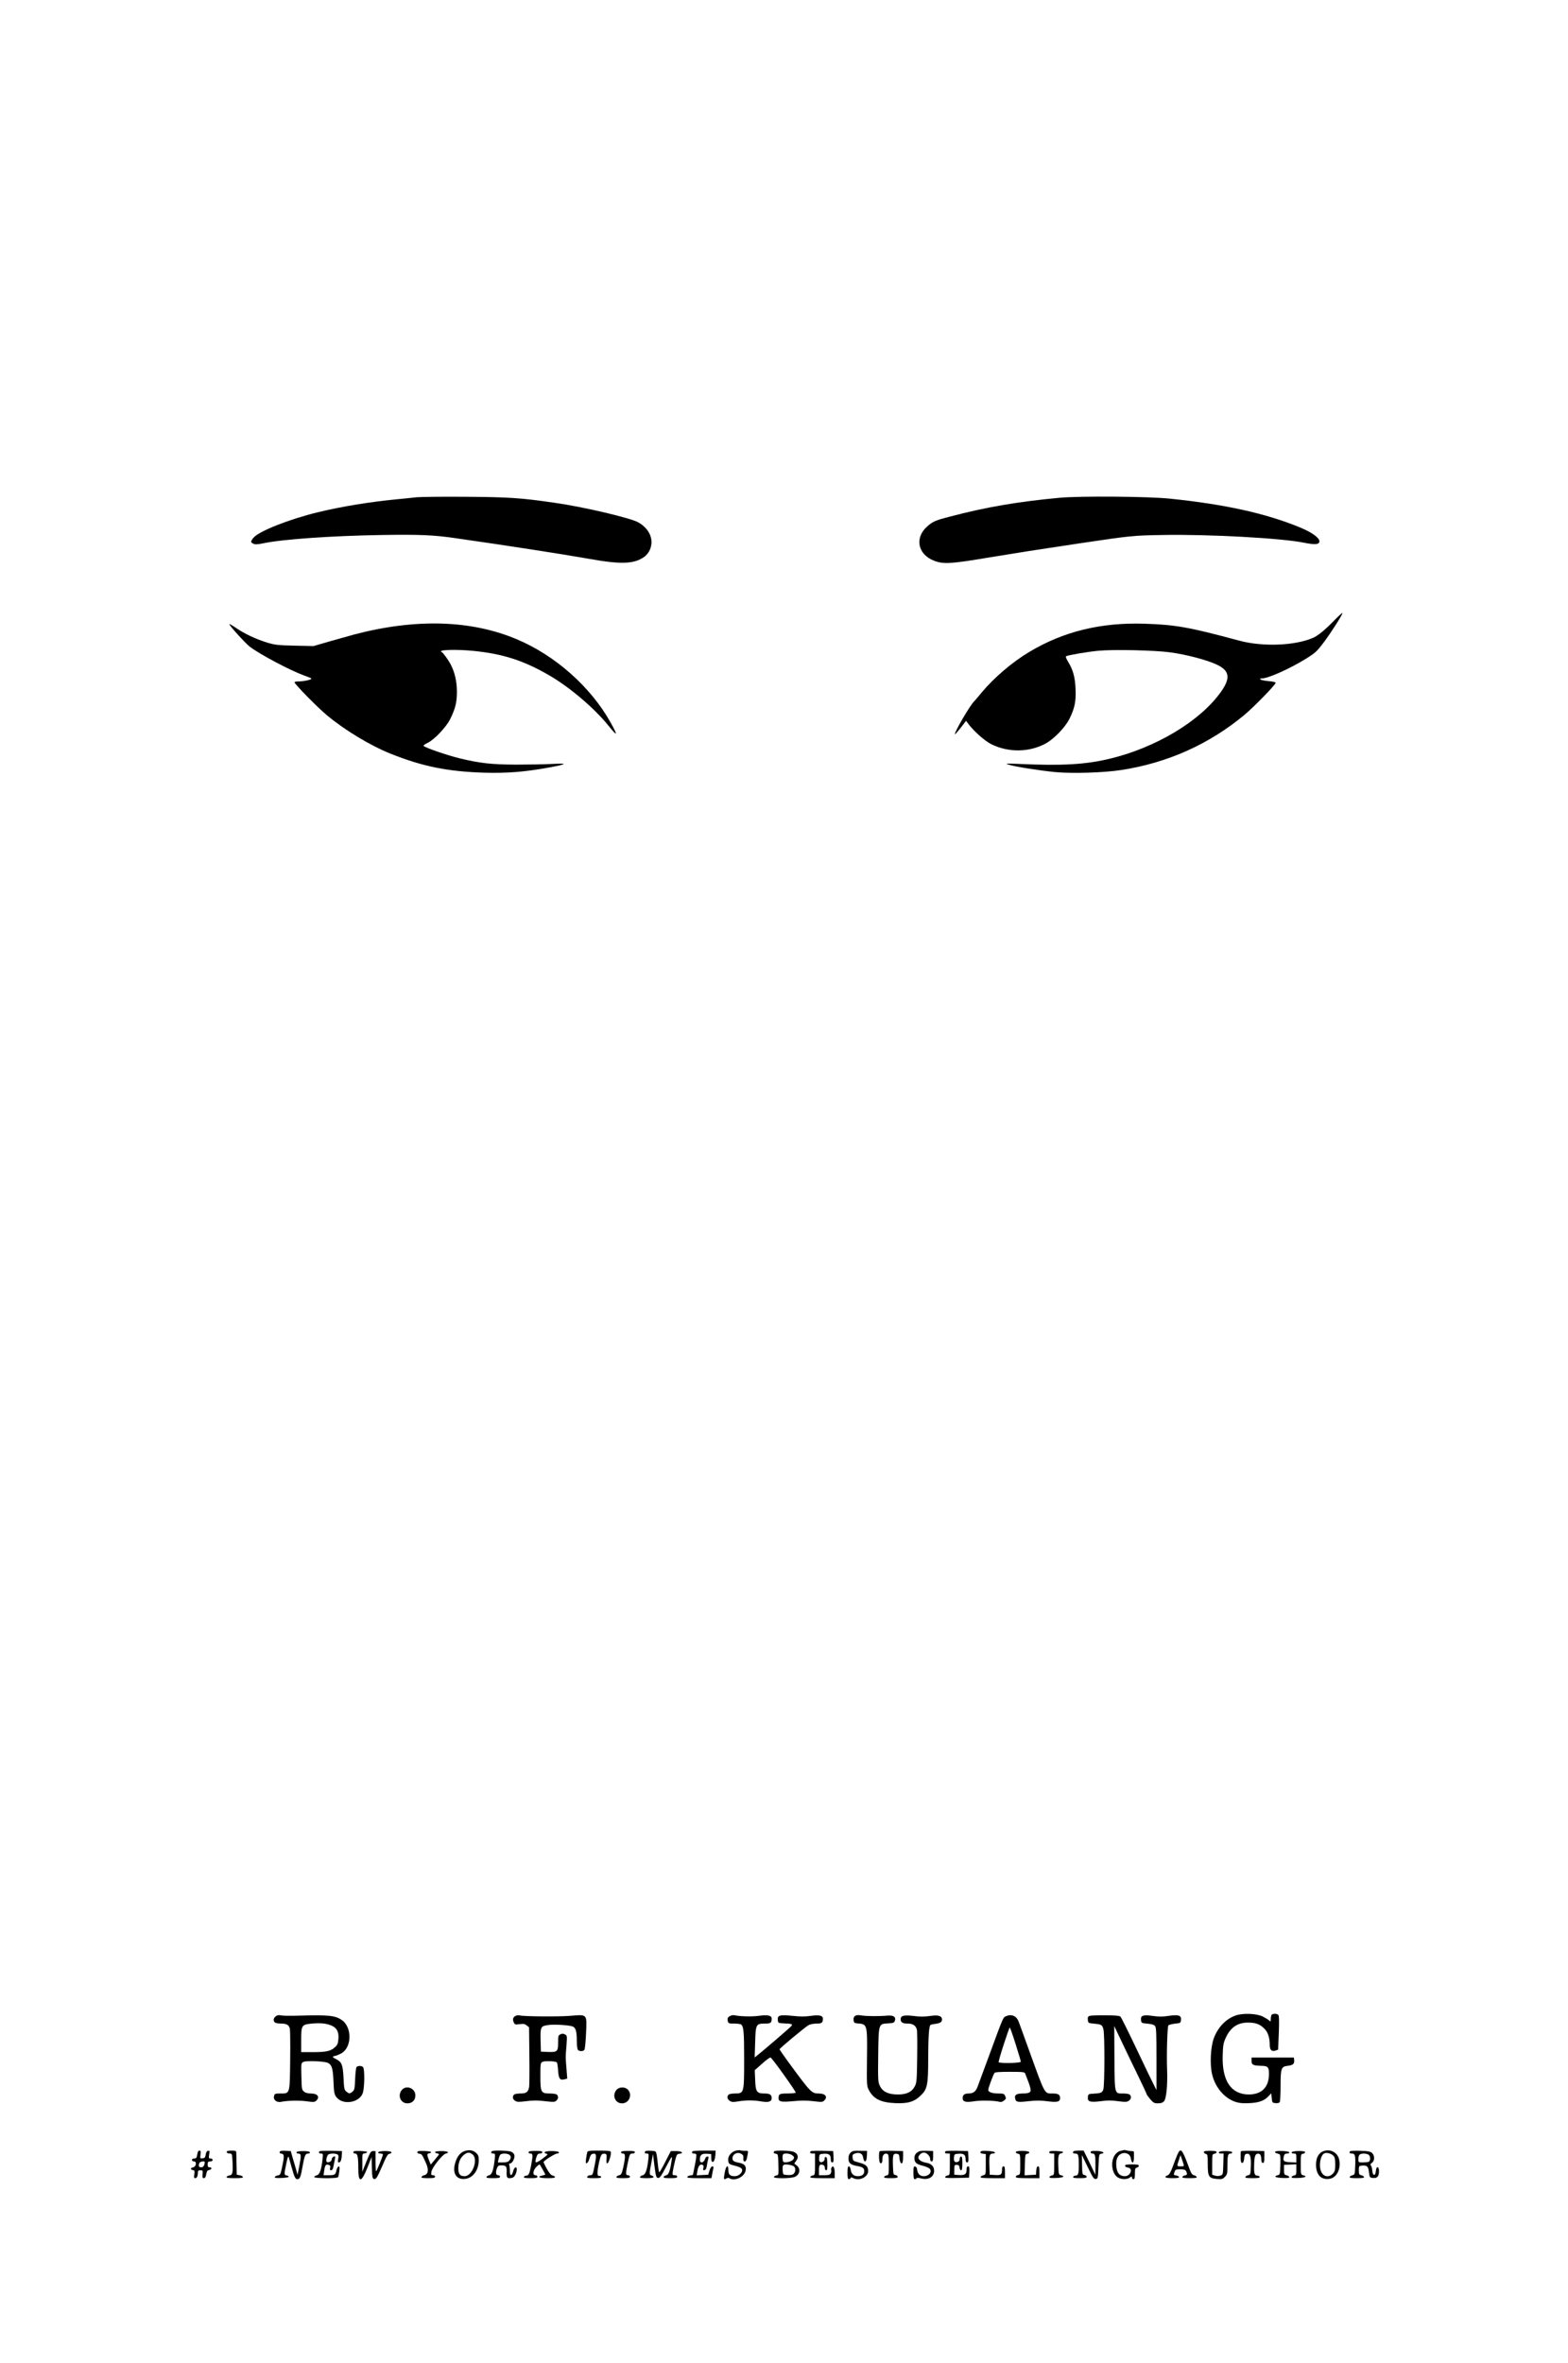 <?xml version="1.0" standalone="no"?>
<!DOCTYPE svg PUBLIC "-//W3C//DTD SVG 20010904//EN"
 "http://www.w3.org/TR/2001/REC-SVG-20010904/DTD/svg10.dtd">
<svg version="1.0" xmlns="http://www.w3.org/2000/svg"
 width="1593pt" height="2400pt" viewBox="0 0 1593 2400"
 preserveAspectRatio="xMidYMid meet">

<g transform="translate(0,2400) scale(0.1,-0.1)"
fill="#000000" stroke="none">
<path d="M4230 18950 c-41 -5 -129 -14 -195 -20 -279 -27 -567 -74 -805 -132
-290 -70 -598 -192 -654 -258 -32 -39 -32 -47 -1 -62 19 -9 43 -7 107 6 192
40 692 75 1198 83 379 6 527 0 745 -32 534 -76 1085 -162 1365 -211 323 -58
457 -52 559 24 18 13 42 43 52 66 46 102 1 213 -114 280 -76 45 -556 158 -852
200 -342 50 -469 58 -905 61 -234 2 -459 -1 -500 -5z"/>
<path d="M10765 18945 c-420 -39 -745 -94 -1113 -191 -151 -39 -176 -50 -234
-102 -128 -115 -94 -282 71 -346 96 -37 167 -33 561 33 354 58 430 70 930 145
514 76 530 78 830 83 463 9 1212 -32 1436 -78 106 -21 148 -20 157 5 14 35
-65 96 -194 149 -345 143 -766 236 -1324 293 -220 23 -911 28 -1120 9z"/>
<path d="M13554 17698 c-93 -95 -163 -153 -213 -175 -186 -81 -512 -93 -751
-29 -508 137 -647 162 -965 172 -440 14 -822 -79 -1167 -286 -169 -100 -358
-261 -481 -408 -39 -48 -75 -89 -78 -92 -38 -32 -209 -324 -197 -336 3 -2 29
28 59 66 l54 70 24 -33 c57 -75 168 -173 231 -204 176 -88 391 -84 558 9 82
46 194 162 236 246 54 108 69 178 63 307 -5 121 -26 195 -77 277 -16 26 -25
50 -20 53 19 12 207 44 324 56 153 15 578 6 736 -16 161 -22 356 -73 460 -119
146 -64 158 -142 44 -296 -214 -291 -657 -554 -1119 -665 -244 -59 -487 -73
-920 -53 -140 6 -147 6 -105 -8 61 -20 317 -60 473 -75 175 -16 492 -6 667 21
472 72 896 263 1254 561 99 83 316 306 316 325 0 7 -28 13 -72 17 -39 3 -76
11 -82 17 -7 7 -4 10 11 10 67 0 284 97 457 204 89 56 105 70 175 163 78 104
197 291 189 298 -2 3 -40 -32 -84 -77z"/>
<path d="M2330 17661 c0 -14 163 -194 206 -227 99 -77 415 -244 554 -294 36
-13 69 -26 73 -30 12 -10 -73 -30 -128 -30 -26 0 -45 -4 -43 -10 8 -24 237
-257 326 -331 183 -153 441 -309 650 -393 325 -130 582 -182 957 -193 232 -6
406 8 654 53 186 34 195 45 31 36 -74 -4 -238 -7 -365 -7 -253 1 -369 14 -580
65 -129 32 -357 111 -362 126 -1 5 16 18 40 29 68 32 189 159 230 241 53 106
70 175 69 284 -1 101 -21 190 -62 270 -23 45 -78 122 -92 128 -52 23 141 30
323 12 298 -30 509 -98 765 -246 209 -120 464 -337 606 -514 93 -115 99 -106
20 35 -201 359 -559 677 -947 841 -467 199 -1035 215 -1662 49 -54 -15 -168
-47 -253 -71 l-155 -45 -190 4 c-171 4 -199 7 -280 31 -114 35 -231 90 -317
149 -38 26 -68 43 -68 38z"/>
<path d="M12553 3532 c-99 -35 -179 -119 -221 -230 -33 -89 -42 -263 -18 -366
31 -133 125 -244 237 -281 38 -13 74 -16 143 -13 99 5 150 24 196 73 l25 27 5
-49 c5 -46 6 -48 39 -51 20 -2 37 2 42 10 5 7 9 81 9 163 0 183 6 198 73 206
53 6 69 20 65 59 l-3 25 -215 0 -215 0 0 -35 c0 -39 16 -47 101 -49 66 -1 78
-15 76 -92 -4 -129 -76 -199 -206 -199 -180 1 -273 141 -264 399 3 102 7 124
32 179 48 103 119 152 224 152 77 0 119 -15 164 -58 39 -37 58 -93 58 -171 0
-49 21 -68 58 -55 l27 9 7 170 c4 113 3 174 -4 182 -15 18 -65 16 -72 -3 -3
-9 -6 -27 -6 -41 0 -24 -1 -25 -17 -11 -10 9 -38 26 -63 39 -63 32 -203 37
-277 11z"/>
<path d="M2803 3525 c-25 -18 -30 -44 -11 -63 7 -7 36 -12 64 -12 56 0 80 -14
89 -53 3 -12 5 -155 3 -318 -4 -349 -1 -339 -99 -339 -55 0 -59 -2 -65 -27
-10 -37 27 -67 71 -58 68 14 185 16 259 6 70 -10 81 -9 98 5 41 38 15 74 -53
74 -31 0 -55 6 -70 19 -23 18 -24 26 -27 154 -3 131 -3 136 19 147 28 16 214
8 250 -9 40 -20 51 -54 57 -189 4 -103 8 -129 26 -154 59 -88 230 -67 270 32
20 50 23 249 4 268 -16 16 -53 15 -66 0 -5 -7 -12 -62 -14 -122 -4 -99 -7
-111 -28 -128 -28 -22 -32 -22 -61 1 -21 17 -24 29 -29 140 -7 135 -19 163
-78 191 -39 19 -40 26 -2 33 16 4 45 17 65 29 102 66 100 266 -4 335 -69 46
-134 52 -451 43 -74 -2 -148 -1 -165 3 -21 5 -37 3 -52 -8z m564 -95 c56 -24
77 -65 71 -138 -4 -46 -10 -60 -36 -83 -43 -39 -89 -49 -224 -49 l-118 0 0
123 c0 150 4 157 108 167 88 8 148 2 199 -20z"/>
<path d="M5242 3530 c-29 -12 -37 -35 -23 -67 11 -24 15 -25 60 -19 39 5 53 3
72 -13 l24 -19 3 -289 c2 -158 1 -302 -3 -320 -9 -49 -29 -63 -89 -63 -28 0
-57 -5 -64 -12 -19 -19 -14 -46 11 -62 19 -13 36 -14 114 -4 69 9 116 9 189 0
87 -10 101 -9 116 5 21 19 23 44 6 61 -7 7 -38 12 -70 12 -92 0 -98 10 -98
175 0 127 1 135 21 146 23 12 133 8 146 -5 5 -4 10 -42 13 -83 6 -84 18 -101
65 -89 l28 7 -8 102 c-10 124 -10 110 0 233 7 99 7 102 -15 114 -17 9 -29 9
-46 1 -22 -10 -24 -16 -24 -85 0 -91 -8 -98 -108 -94 l-67 3 -3 116 c-3 138 0
144 84 155 65 8 219 -3 246 -17 28 -15 38 -52 38 -143 0 -50 5 -87 12 -94 16
-16 53 -15 65 1 6 6 13 83 17 169 8 200 17 191 -169 176 -125 -9 -474 -6 -505
5 -8 3 -25 2 -38 -3z"/>
<path d="M7424 3530 c-29 -12 -37 -26 -30 -56 6 -22 11 -24 64 -24 31 0 62 -4
69 -8 28 -18 33 -70 33 -353 0 -349 0 -349 -96 -349 -27 0 -55 -5 -62 -12 -19
-19 -14 -46 12 -63 20 -13 34 -14 87 -5 82 13 157 13 235 -1 72 -12 104 -2
104 34 0 35 -19 47 -75 47 -77 0 -89 18 -93 139 l-4 98 76 67 c41 37 80 65 85
61 21 -12 260 -348 255 -356 -3 -5 -40 -9 -84 -9 -82 0 -90 -5 -90 -50 0 -34
29 -39 148 -28 82 8 136 8 204 0 81 -10 94 -10 110 5 41 37 15 73 -54 73 -73
0 -81 9 -315 328 -46 63 -83 117 -83 121 0 10 263 228 296 246 16 8 52 15 80
15 54 0 64 8 64 51 0 31 -38 39 -124 27 -56 -8 -105 -8 -181 0 -130 14 -158 7
-153 -40 3 -33 3 -33 63 -36 80 -3 91 -8 74 -28 -13 -16 -296 -259 -347 -298
l-25 -20 5 152 c5 184 9 192 98 192 60 0 70 7 70 51 0 31 -41 40 -128 28 -69
-10 -194 -7 -247 5 -11 3 -30 1 -41 -4z"/>
<path d="M8686 3527 c-12 -9 -17 -23 -14 -42 3 -26 7 -30 38 -33 102 -8 102
-6 98 -359 -3 -269 -2 -279 19 -318 48 -91 122 -127 270 -133 124 -5 186 12
249 70 76 70 84 108 84 391 1 219 8 318 23 333 3 3 25 8 49 11 50 7 68 18 68
44 0 38 -38 49 -122 36 -57 -8 -101 -8 -165 0 -98 12 -133 4 -133 -32 0 -33
20 -45 72 -45 52 0 83 -20 93 -63 4 -13 5 -138 3 -278 -3 -230 -5 -258 -23
-294 -30 -59 -82 -85 -172 -85 -98 0 -155 27 -184 87 -19 40 -20 56 -17 311 4
323 3 319 99 324 53 3 63 6 70 25 14 39 -12 59 -73 54 -87 -8 -220 -7 -268 2
-32 5 -51 4 -64 -6z"/>
<path d="M10224 3526 c-35 -16 -22 16 -179 -411 -53 -143 -103 -279 -112 -303
-19 -52 -45 -72 -93 -72 -41 0 -60 -14 -60 -47 0 -37 31 -46 116 -32 70 11
210 8 260 -6 12 -4 29 1 44 13 22 17 23 23 12 46 -10 23 -17 26 -66 26 -67 0
-106 14 -106 37 0 18 48 147 63 171 6 9 49 12 157 12 131 0 149 -2 155 -17 56
-141 64 -172 49 -188 -10 -10 -35 -15 -73 -15 -66 0 -87 -15 -77 -54 8 -34 25
-37 138 -24 77 8 122 8 190 -1 99 -13 128 -6 128 32 0 35 -19 47 -75 47 -85 0
-75 -18 -230 410 -58 162 -111 307 -117 322 -21 55 -72 77 -124 54z m94 -284
c29 -92 53 -173 53 -179 -1 -15 -216 -19 -225 -5 -6 10 105 352 113 352 3 0
30 -76 59 -168z"/>
<path d="M11069 3528 c-16 -6 -20 -15 -17 -40 3 -33 4 -33 64 -39 75 -7 81
-11 94 -57 14 -51 13 -570 -1 -611 -12 -34 -25 -39 -104 -43 -48 -3 -50 -4
-53 -36 -5 -46 24 -54 133 -40 64 9 106 9 172 0 74 -10 90 -9 110 3 25 17 30
44 11 63 -7 7 -35 12 -63 12 -94 0 -90 -18 -93 357 l-2 328 19 -40 c11 -22 42
-87 69 -145 27 -58 93 -194 146 -303 53 -109 96 -201 96 -206 0 -4 16 -26 36
-49 31 -37 41 -42 78 -42 30 0 48 6 61 20 25 27 38 167 32 325 -6 146 2 427
13 446 4 6 34 14 66 18 58 6 59 7 62 39 5 45 -24 55 -126 40 -58 -9 -99 -9
-157 -1 -100 15 -128 6 -123 -39 3 -33 4 -33 66 -39 45 -4 67 -11 77 -25 12
-16 14 -75 14 -334 l0 -315 -24 47 c-14 26 -93 190 -176 365 -83 175 -157 324
-165 332 -9 11 -47 14 -154 15 -78 1 -150 -2 -161 -6z"/>
<path d="M4081 2774 c-44 -56 -11 -134 58 -134 49 0 81 32 81 81 0 74 -95 109
-139 53z"/>
<path d="M6261 2774 c-44 -56 -11 -134 58 -134 72 0 109 86 61 138 -31 33 -92
30 -119 -4z"/>
<path d="M4728 2158 c-49 -13 -84 -55 -104 -125 -30 -104 12 -171 102 -160 78
8 136 87 138 184 0 44 -4 57 -24 77 -31 29 -64 36 -112 24z m73 -37 c61 -49
-2 -221 -81 -221 -47 0 -64 22 -64 82 1 61 21 107 60 137 33 26 55 26 85 2z"/>
<path d="M7474 2159 c-43 -12 -77 -52 -76 -89 1 -41 7 -48 55 -60 67 -17 87
-28 87 -49 0 -29 -39 -61 -73 -61 -49 0 -67 16 -67 60 0 64 -24 49 -37 -22
-13 -69 -11 -78 16 -61 11 7 23 8 32 2 51 -32 148 11 163 74 12 46 -9 73 -63
83 -57 10 -73 22 -69 52 4 39 52 61 87 40 21 -11 25 -21 23 -46 -1 -22 2 -32
12 -32 16 0 21 13 32 72 6 36 5 37 -22 36 -16 -1 -38 1 -49 4 -11 3 -34 2 -51
-3z"/>
<path d="M11415 2165 c-5 -2 -22 -6 -37 -9 -16 -4 -38 -21 -53 -43 -47 -70
-27 -196 36 -228 37 -19 89 -19 117 1 20 14 22 14 22 0 0 -9 7 -16 15 -16 12
0 15 13 15 56 0 47 3 57 20 61 11 3 20 12 20 19 0 11 -17 14 -70 14 -54 0 -70
-3 -70 -14 0 -9 12 -16 27 -18 58 -6 30 -88 -30 -88 -59 1 -87 42 -87 128 0
54 20 89 58 103 36 14 81 -6 88 -40 9 -44 13 -51 24 -51 5 0 10 22 10 50 0 28
0 53 0 58 0 4 -12 7 -27 7 -16 1 -37 4 -48 7 -11 3 -24 5 -30 3z"/>
<path d="M13450 2156 c-52 -17 -80 -66 -80 -138 0 -103 50 -156 134 -145 75
10 120 95 102 192 -14 73 -85 114 -156 91z m95 -47 c16 -16 20 -33 20 -88 0
-60 -3 -73 -24 -95 -38 -41 -91 -34 -116 15 -32 60 -10 180 34 193 26 7 65 -4
86 -25z"/>
<path d="M2004 2120 c-6 -34 -10 -40 -30 -40 -15 0 -24 -6 -24 -15 0 -8 9 -15
21 -15 30 0 23 -52 -9 -60 -29 -6 -30 -24 -2 -28 17 -3 19 -8 14 -43 -5 -31
-3 -39 9 -39 17 0 27 21 27 56 0 19 5 24 26 24 24 0 26 -3 22 -40 -3 -32 0
-40 13 -40 12 0 19 12 24 39 5 30 12 41 27 43 29 4 36 28 9 28 -17 0 -21 6
-21 30 0 25 4 30 25 30 16 0 25 6 25 15 0 9 -9 15 -21 15 -19 0 -20 4 -14 41
6 36 5 40 -11 37 -13 -2 -21 -15 -24 -38 -4 -29 -10 -36 -32 -38 -25 -3 -26
-2 -21 37 5 33 3 41 -11 41 -11 0 -18 -12 -22 -40z m76 -77 c-1 -33 -15 -53
-36 -53 -24 0 -30 14 -18 44 6 16 54 23 54 9z"/>
<path d="M2307 2154 c-11 -12 3 -24 27 -24 23 0 24 -4 28 -77 6 -118 1 -141
-30 -145 -14 -2 -27 -9 -30 -15 -3 -10 18 -13 83 -13 65 0 86 3 83 13 -3 6
-18 14 -34 17 l-29 5 -2 105 c-1 58 -2 113 -3 123 0 13 -9 17 -43 17 -24 0
-47 -3 -50 -6z"/>
<path d="M2847 2154 c-13 -13 -7 -23 16 -26 26 -4 26 -29 1 -145 -14 -65 -18
-72 -42 -75 -14 -2 -27 -9 -30 -16 -3 -10 13 -12 70 -10 42 2 72 7 71 13 -1 6
-11 11 -23 13 -24 4 -24 12 -1 122 11 56 20 78 24 65 3 -11 15 -54 27 -95 31
-111 40 -130 61 -130 26 0 34 20 54 135 20 109 27 125 57 125 11 0 18 5 16 13
-3 8 -26 12 -68 12 -42 0 -65 -4 -67 -12 -3 -8 4 -13 16 -13 31 0 33 -15 13
-120 l-19 -95 -17 60 c-10 33 -25 87 -35 120 l-17 60 -50 3 c-27 2 -53 0 -57
-4z"/>
<path d="M3247 2154 c-13 -14 -7 -24 14 -24 21 0 21 -3 16 -57 -12 -106 -29
-157 -56 -163 -14 -3 -26 -11 -29 -18 -5 -15 233 -17 243 -2 3 5 9 33 12 61 5
41 3 51 -8 47 -7 -2 -16 -18 -20 -35 -10 -48 -17 -53 -76 -53 l-56 0 7 47 c7
56 17 67 45 58 16 -5 20 -12 15 -31 -5 -18 -2 -24 10 -24 9 0 18 11 21 28 3
15 9 45 14 67 5 22 8 42 6 44 -10 9 -35 -10 -35 -28 0 -20 -32 -37 -50 -26
-11 7 -3 53 13 73 11 14 75 16 96 3 10 -6 12 -19 7 -45 -6 -29 -4 -36 8 -36
17 0 27 29 29 82 l2 33 -111 3 c-60 1 -113 -1 -117 -4z"/>
<path d="M3595 2152 c-11 -11 -4 -22 14 -22 24 0 31 -35 31 -149 0 -153 31
-150 94 9 l41 105 3 -108 c2 -86 6 -109 18 -114 23 -9 33 6 89 134 41 97 55
119 73 121 13 2 21 9 19 15 -5 17 -129 16 -134 0 -3 -8 5 -13 21 -13 14 0 26
-4 26 -9 0 -16 -63 -171 -69 -171 -3 0 -6 46 -6 102 l0 103 -25 0 c-22 0 -29
-11 -67 -105 l-42 -105 0 92 c-1 91 -1 92 24 95 14 2 25 8 25 13 0 10 -125 16
-135 7z"/>
<path d="M4245 2152 c-11 -11 -4 -21 16 -24 24 -3 27 -7 65 -91 32 -69 26
-117 -16 -127 -13 -3 -25 -11 -28 -18 -3 -9 16 -12 67 -12 56 0 71 3 71 15 0
9 -9 15 -21 15 -19 0 -21 4 -16 36 7 43 113 176 146 184 45 10 19 25 -44 25
-36 0 -65 -4 -65 -10 -1 -5 8 -11 20 -13 11 -2 20 -6 20 -9 0 -3 -19 -28 -42
-55 l-42 -50 -17 43 c-23 57 -23 67 1 71 12 2 21 8 20 13 0 10 -125 16 -135 7z"/>
<path d="M4997 2153 c-13 -13 -7 -23 14 -23 20 0 21 -3 15 -58 -12 -108 -28
-156 -55 -162 -14 -3 -26 -11 -29 -18 -3 -9 16 -12 67 -12 56 0 71 3 71 15 0
8 -9 15 -20 15 -23 0 -27 31 -10 74 8 21 16 26 42 26 51 0 58 -10 55 -70 -2
-59 8 -68 58 -56 23 6 45 49 45 87 0 33 -26 20 -36 -18 -14 -55 -34 -55 -34 0
0 25 -3 52 -6 61 -4 10 -1 16 10 16 21 0 49 56 42 84 -3 13 -17 28 -31 34 -27
13 -187 17 -198 5z m174 -33 c23 -13 24 -37 2 -62 -11 -13 -30 -18 -65 -18
l-50 0 7 33 c4 17 12 38 17 45 13 15 62 16 89 2z"/>
<path d="M5375 2151 c-11 -10 -4 -21 15 -21 25 0 25 -17 5 -125 -16 -83 -25
-100 -52 -100 -9 0 -18 -6 -20 -12 -4 -10 14 -13 66 -13 56 0 71 3 71 15 0 8
-9 15 -20 15 -32 0 -26 50 10 85 16 16 31 27 33 24 8 -10 57 -98 57 -102 0 -2
-13 -7 -30 -10 -59 -12 -31 -27 51 -27 60 0 80 3 77 13 -3 6 -14 13 -27 15
-18 3 -50 49 -89 134 -5 11 115 88 138 88 13 0 20 5 18 13 -6 16 -140 17 -145
0 -2 -6 6 -13 19 -15 19 -3 13 -10 -42 -51 -70 -52 -82 -49 -60 18 9 27 17 35
36 35 14 0 24 6 24 14 0 10 -16 13 -65 13 -36 0 -68 -3 -70 -6z"/>
<path d="M5966 2143 c-3 -10 -8 -40 -12 -67 -5 -39 -4 -48 7 -44 8 3 18 18 23
34 13 46 22 59 41 62 33 7 37 -13 20 -99 -23 -118 -23 -119 -50 -119 -12 0
-25 -7 -29 -15 -4 -13 7 -15 70 -15 56 0 74 3 71 13 -2 6 -9 11 -15 10 -26 -6
-28 25 -10 117 20 97 28 112 63 108 17 -3 20 -9 17 -52 -3 -37 -1 -47 10 -44
14 5 41 95 33 116 -3 9 -36 12 -119 12 -101 0 -115 -2 -120 -17z"/>
<path d="M6315 2151 c-11 -10 -4 -21 15 -21 25 0 25 -33 2 -140 -15 -64 -20
-75 -41 -80 -14 -3 -26 -11 -29 -18 -3 -9 16 -12 67 -12 56 0 71 3 71 15 0 8
-9 15 -20 15 -24 0 -25 14 -5 112 22 105 24 108 51 108 14 0 24 6 24 14 0 10
-16 13 -65 13 -36 0 -68 -3 -70 -6z"/>
<path d="M6557 2154 c-13 -14 -7 -24 14 -24 21 0 21 -3 16 -57 -12 -106 -29
-157 -56 -163 -14 -3 -26 -11 -29 -18 -3 -9 16 -12 67 -12 45 0 71 4 71 11 0
6 -9 13 -20 16 -24 6 -25 14 -3 128 l17 90 15 -120 c14 -107 18 -120 36 -123
17 -2 32 18 83 115 58 109 62 114 57 73 -16 -110 -30 -154 -55 -160 -13 -3
-25 -11 -28 -18 -3 -9 16 -12 67 -12 56 0 71 3 71 15 0 9 -9 15 -25 15 -24 0
-25 2 -19 43 4 23 14 71 23 107 15 59 18 65 44 68 50 6 24 27 -34 27 l-54 0
-55 -107 c-30 -60 -58 -108 -62 -108 -3 0 -9 30 -13 68 -3 37 -10 85 -13 107
-8 40 -8 40 -58 43 -27 2 -53 0 -57 -4z"/>
<path d="M7037 2153 c-13 -12 -7 -23 12 -23 11 0 22 -4 25 -9 3 -5 -3 -53 -14
-106 -11 -54 -20 -99 -20 -100 0 -2 -12 -5 -27 -7 -14 -2 -28 -9 -31 -15 -3
-10 26 -13 121 -13 l125 0 7 38 c3 20 9 47 12 60 4 15 1 22 -10 22 -9 0 -21
-17 -29 -42 l-13 -43 -58 -3 -59 -3 7 43 c8 50 26 73 50 64 13 -4 15 -13 11
-32 -6 -21 -4 -25 11 -22 12 2 20 16 24 43 3 22 9 52 14 68 5 21 4 27 -8 27
-9 0 -19 -10 -23 -22 -14 -45 -54 -52 -54 -10 0 47 20 64 70 60 l45 -3 1 -40
c0 -28 5 -40 15 -40 14 0 26 36 28 88 l1 27 -113 0 c-63 0 -117 -3 -120 -7z"/>
<path d="M7867 2153 c-13 -12 -7 -22 16 -25 21 -3 22 -8 25 -110 3 -103 2
-107 -19 -110 -13 -2 -24 -9 -27 -15 -6 -19 180 -18 217 2 49 25 56 82 15 114
l-25 20 21 29 c28 37 15 75 -31 91 -34 12 -181 15 -192 4z m183 -41 c19 -15
21 -22 11 -39 -11 -22 -80 -41 -101 -28 -11 7 -14 68 -3 78 13 14 71 7 93 -11z
m15 -112 c20 -16 19 -54 -1 -75 -12 -11 -30 -15 -63 -13 -46 3 -46 3 -49 42
-5 61 2 69 53 64 25 -3 52 -11 60 -18z"/>
<path d="M8237 2154 c-14 -14 -6 -24 18 -24 l25 0 0 -109 c0 -105 -1 -110 -22
-113 -12 -2 -23 -9 -26 -15 -3 -10 26 -13 122 -13 l126 0 0 54 c0 55 -15 81
-31 55 -5 -8 -7 -20 -4 -27 3 -7 0 -22 -5 -33 -9 -15 -22 -19 -65 -19 l-55 0
0 49 c0 54 9 66 40 56 13 -4 20 -15 20 -31 0 -13 6 -24 13 -24 11 0 14 17 12
68 -1 51 -5 67 -16 67 -8 0 -13 -7 -11 -16 3 -21 -23 -43 -43 -35 -12 4 -15
16 -13 43 3 37 4 38 46 41 53 4 72 -10 72 -54 0 -24 5 -34 15 -34 13 0 15 11
13 58 l-3 57 -111 3 c-60 1 -113 -1 -117 -4z"/>
<path d="M8642 2140 c-15 -15 -22 -32 -22 -60 0 -46 21 -64 85 -76 60 -10 75
-21 75 -54 0 -33 -23 -50 -67 -50 -40 1 -63 22 -70 64 -3 21 -11 36 -19 36
-10 0 -14 -17 -14 -65 0 -49 3 -65 14 -65 8 0 16 5 18 11 3 9 9 9 25 0 63 -33
153 10 153 72 -1 47 -21 66 -91 85 -61 16 -64 19 -67 50 -3 27 1 34 23 42 39
15 74 3 81 -29 10 -46 14 -53 27 -49 7 3 13 25 14 55 l2 50 -72 1 c-61 2 -76
-1 -95 -18z"/>
<path d="M8937 2154 c-11 -12 -8 -112 4 -119 16 -11 24 3 24 42 0 39 21 60 49
50 13 -5 16 -23 16 -111 0 -100 -1 -105 -22 -108 -12 -2 -23 -9 -26 -15 -3
-10 15 -13 67 -13 55 0 71 3 71 14 0 8 -10 16 -22 18 -22 3 -23 9 -26 88 -4
114 1 132 36 128 24 -3 27 -8 30 -43 4 -44 18 -67 30 -48 4 6 7 35 7 65 l0 53
-116 3 c-63 1 -118 -1 -122 -4z"/>
<path d="M9316 2139 c-18 -14 -26 -30 -26 -53 0 -46 17 -63 85 -80 33 -8 65
-23 72 -32 24 -33 -11 -74 -62 -74 -38 0 -62 24 -67 65 -2 19 -9 31 -20 33
-16 3 -18 -5 -18 -62 0 -50 3 -66 14 -66 8 0 16 4 18 9 2 6 19 5 44 -1 75 -20
134 13 134 77 0 44 -27 72 -77 81 -49 8 -83 30 -83 53 0 23 31 51 56 51 29 0
64 -36 64 -65 0 -16 6 -25 15 -25 11 0 15 13 15 53 l0 53 -69 2 c-56 2 -73 -2
-95 -19z"/>
<path d="M9607 2154 c-14 -14 -6 -24 18 -24 l25 0 0 -109 c0 -105 -1 -110 -22
-113 -12 -2 -23 -9 -26 -16 -3 -10 23 -12 120 -10 l123 3 3 58 c2 46 0 57 -13
57 -10 0 -15 -10 -15 -34 0 -45 -18 -58 -77 -54 l-48 3 0 50 c0 47 2 50 25 50
20 0 26 -6 28 -27 2 -16 9 -28 16 -28 9 0 13 20 13 70 0 52 -3 70 -13 70 -8 0
-14 -11 -14 -24 0 -16 -7 -27 -21 -31 -29 -9 -41 6 -37 46 3 32 5 34 46 37 53
4 72 -10 72 -54 0 -24 5 -34 15 -34 13 0 15 11 13 58 l-3 57 -111 3 c-60 1
-113 -1 -117 -4z"/>
<path d="M9966 2152 c-13 -12 -5 -21 22 -24 l27 -3 0 -105 c0 -102 0 -104 -24
-110 -14 -3 -26 -11 -29 -18 -3 -9 27 -12 122 -12 l126 0 0 60 c0 47 -3 60
-15 60 -10 0 -15 -10 -15 -32 0 -52 -10 -60 -71 -56 l-54 3 -3 85 c-4 110 1
130 34 130 16 0 24 5 22 12 -5 13 -131 22 -142 10z"/>
<path d="M10320 2145 c0 -8 10 -15 23 -17 21 -3 22 -7 22 -108 0 -101 -1 -105
-22 -108 -13 -2 -23 -10 -23 -18 0 -11 23 -14 120 -14 l120 0 0 60 c0 46 -3
60 -14 60 -10 0 -16 -14 -18 -42 l-3 -43 -58 -3 -58 -3 3 108 c3 104 4 108 26
111 13 2 21 9 19 15 -6 18 -137 19 -137 2z"/>
<path d="M10665 2152 c-12 -12 -3 -22 20 -22 l25 0 0 -109 c0 -105 -1 -110
-22 -113 -12 -2 -23 -9 -26 -16 -3 -10 13 -12 70 -10 71 3 94 17 46 28 -21 5
-23 11 -26 90 -4 103 2 128 28 132 12 2 21 8 20 13 0 10 -125 16 -135 7z"/>
<path d="M10907 2153 c-14 -13 -6 -23 17 -23 31 0 36 -15 36 -120 0 -89 -6
-104 -39 -105 -8 0 -16 -6 -18 -12 -4 -10 14 -13 66 -13 55 0 71 3 71 14 0 8
-10 16 -22 18 -22 3 -23 8 -25 103 l-2 100 60 -123 c52 -108 62 -123 82 -120
21 3 22 8 27 128 5 121 6 125 28 128 47 7 15 27 -46 29 -48 1 -62 -2 -62 -13
0 -8 9 -14 19 -14 27 0 31 -19 30 -123 l-1 -92 -59 123 -60 122 -48 0 c-26 0
-51 -3 -54 -7z"/>
<path d="M11961 2118 c-10 -24 -31 -78 -47 -122 -21 -57 -35 -81 -51 -87 -44
-17 -24 -29 48 -29 52 0 70 3 67 13 -3 6 -16 13 -31 15 -24 3 -25 5 -15 33 9
27 14 29 59 29 38 0 51 -4 59 -19 15 -29 12 -39 -12 -43 -12 -2 -23 -9 -26
-15 -3 -10 16 -13 73 -13 56 0 76 3 73 12 -3 7 -15 15 -29 18 -19 5 -30 22
-56 95 -64 173 -79 189 -112 113z m63 -95 c7 -21 4 -23 -28 -23 -41 0 -41 0
-19 65 l16 49 12 -34 c7 -19 15 -45 19 -57z"/>
<path d="M12230 2145 c0 -7 9 -15 20 -18 18 -5 20 -14 20 -105 0 -126 10 -143
93 -150 50 -4 58 -2 81 21 24 24 26 33 26 116 0 103 5 121 32 121 11 0 18 5
16 13 -3 8 -26 12 -68 12 -42 0 -65 -4 -67 -12 -3 -8 5 -13 22 -13 l26 0 -3
-107 c-3 -107 -3 -108 -30 -117 -18 -6 -38 -6 -55 0 l-28 9 0 105 c0 101 1
105 23 108 12 2 22 9 22 16 0 10 -18 14 -65 14 -46 0 -65 -4 -65 -13z"/>
<path d="M12607 2153 c-2 -4 -4 -33 -3 -63 1 -42 5 -55 16 -55 10 0 17 14 20
45 4 37 9 46 27 48 34 5 44 -27 41 -125 -3 -83 -4 -87 -27 -93 -14 -3 -26 -11
-29 -18 -3 -9 17 -12 73 -12 57 0 76 3 72 13 -2 6 -10 12 -18 12 -33 1 -39 16
-38 93 1 94 9 126 33 130 26 5 39 -12 40 -55 1 -27 5 -38 16 -38 12 0 15 13
15 60 l0 60 -117 3 c-64 1 -118 -1 -121 -5z"/>
<path d="M12954 2148 c-3 -4 2 -10 10 -13 9 -3 23 -7 31 -10 13 -4 15 -22 13
-107 -3 -97 -4 -102 -26 -108 -48 -11 -25 -25 46 -28 56 -2 73 0 70 10 -3 7
-15 15 -29 18 -21 5 -24 11 -24 55 l0 50 63 3 62 3 0 -55 c0 -48 -2 -55 -22
-58 -12 -2 -23 -9 -26 -16 -3 -10 13 -12 70 -10 71 3 94 17 46 28 -22 6 -23 9
-23 110 0 101 1 105 23 108 12 2 22 9 22 16 0 17 -132 15 -138 -2 -2 -7 7 -12
22 -12 24 0 26 -3 26 -45 l0 -46 -62 3 c-68 3 -77 12 -64 64 5 18 13 24 32 24
16 0 24 5 22 13 -5 14 -135 19 -144 5z"/>
<path d="M13718 2154 c-15 -14 -8 -24 17 -24 32 0 37 -20 33 -130 -3 -80 -4
-84 -27 -90 -14 -3 -26 -11 -29 -18 -3 -9 17 -12 73 -12 56 0 76 3 73 12 -3 7
-15 15 -29 18 -21 5 -24 12 -24 50 0 44 1 45 35 48 50 3 61 -8 68 -69 7 -53 8
-54 42 -57 42 -4 60 16 60 70 0 52 -28 53 -32 1 -4 -54 -32 -52 -36 2 -2 22
-8 46 -14 53 -8 10 -6 17 10 28 29 20 30 74 1 100 -17 15 -40 20 -118 22 -53
2 -99 0 -103 -4z m183 -34 c24 -13 26 -65 3 -74 -9 -3 -36 -6 -60 -6 -43 0
-44 1 -44 33 0 18 5 38 12 45 15 15 63 16 89 2z"/>
</g>
</svg>
